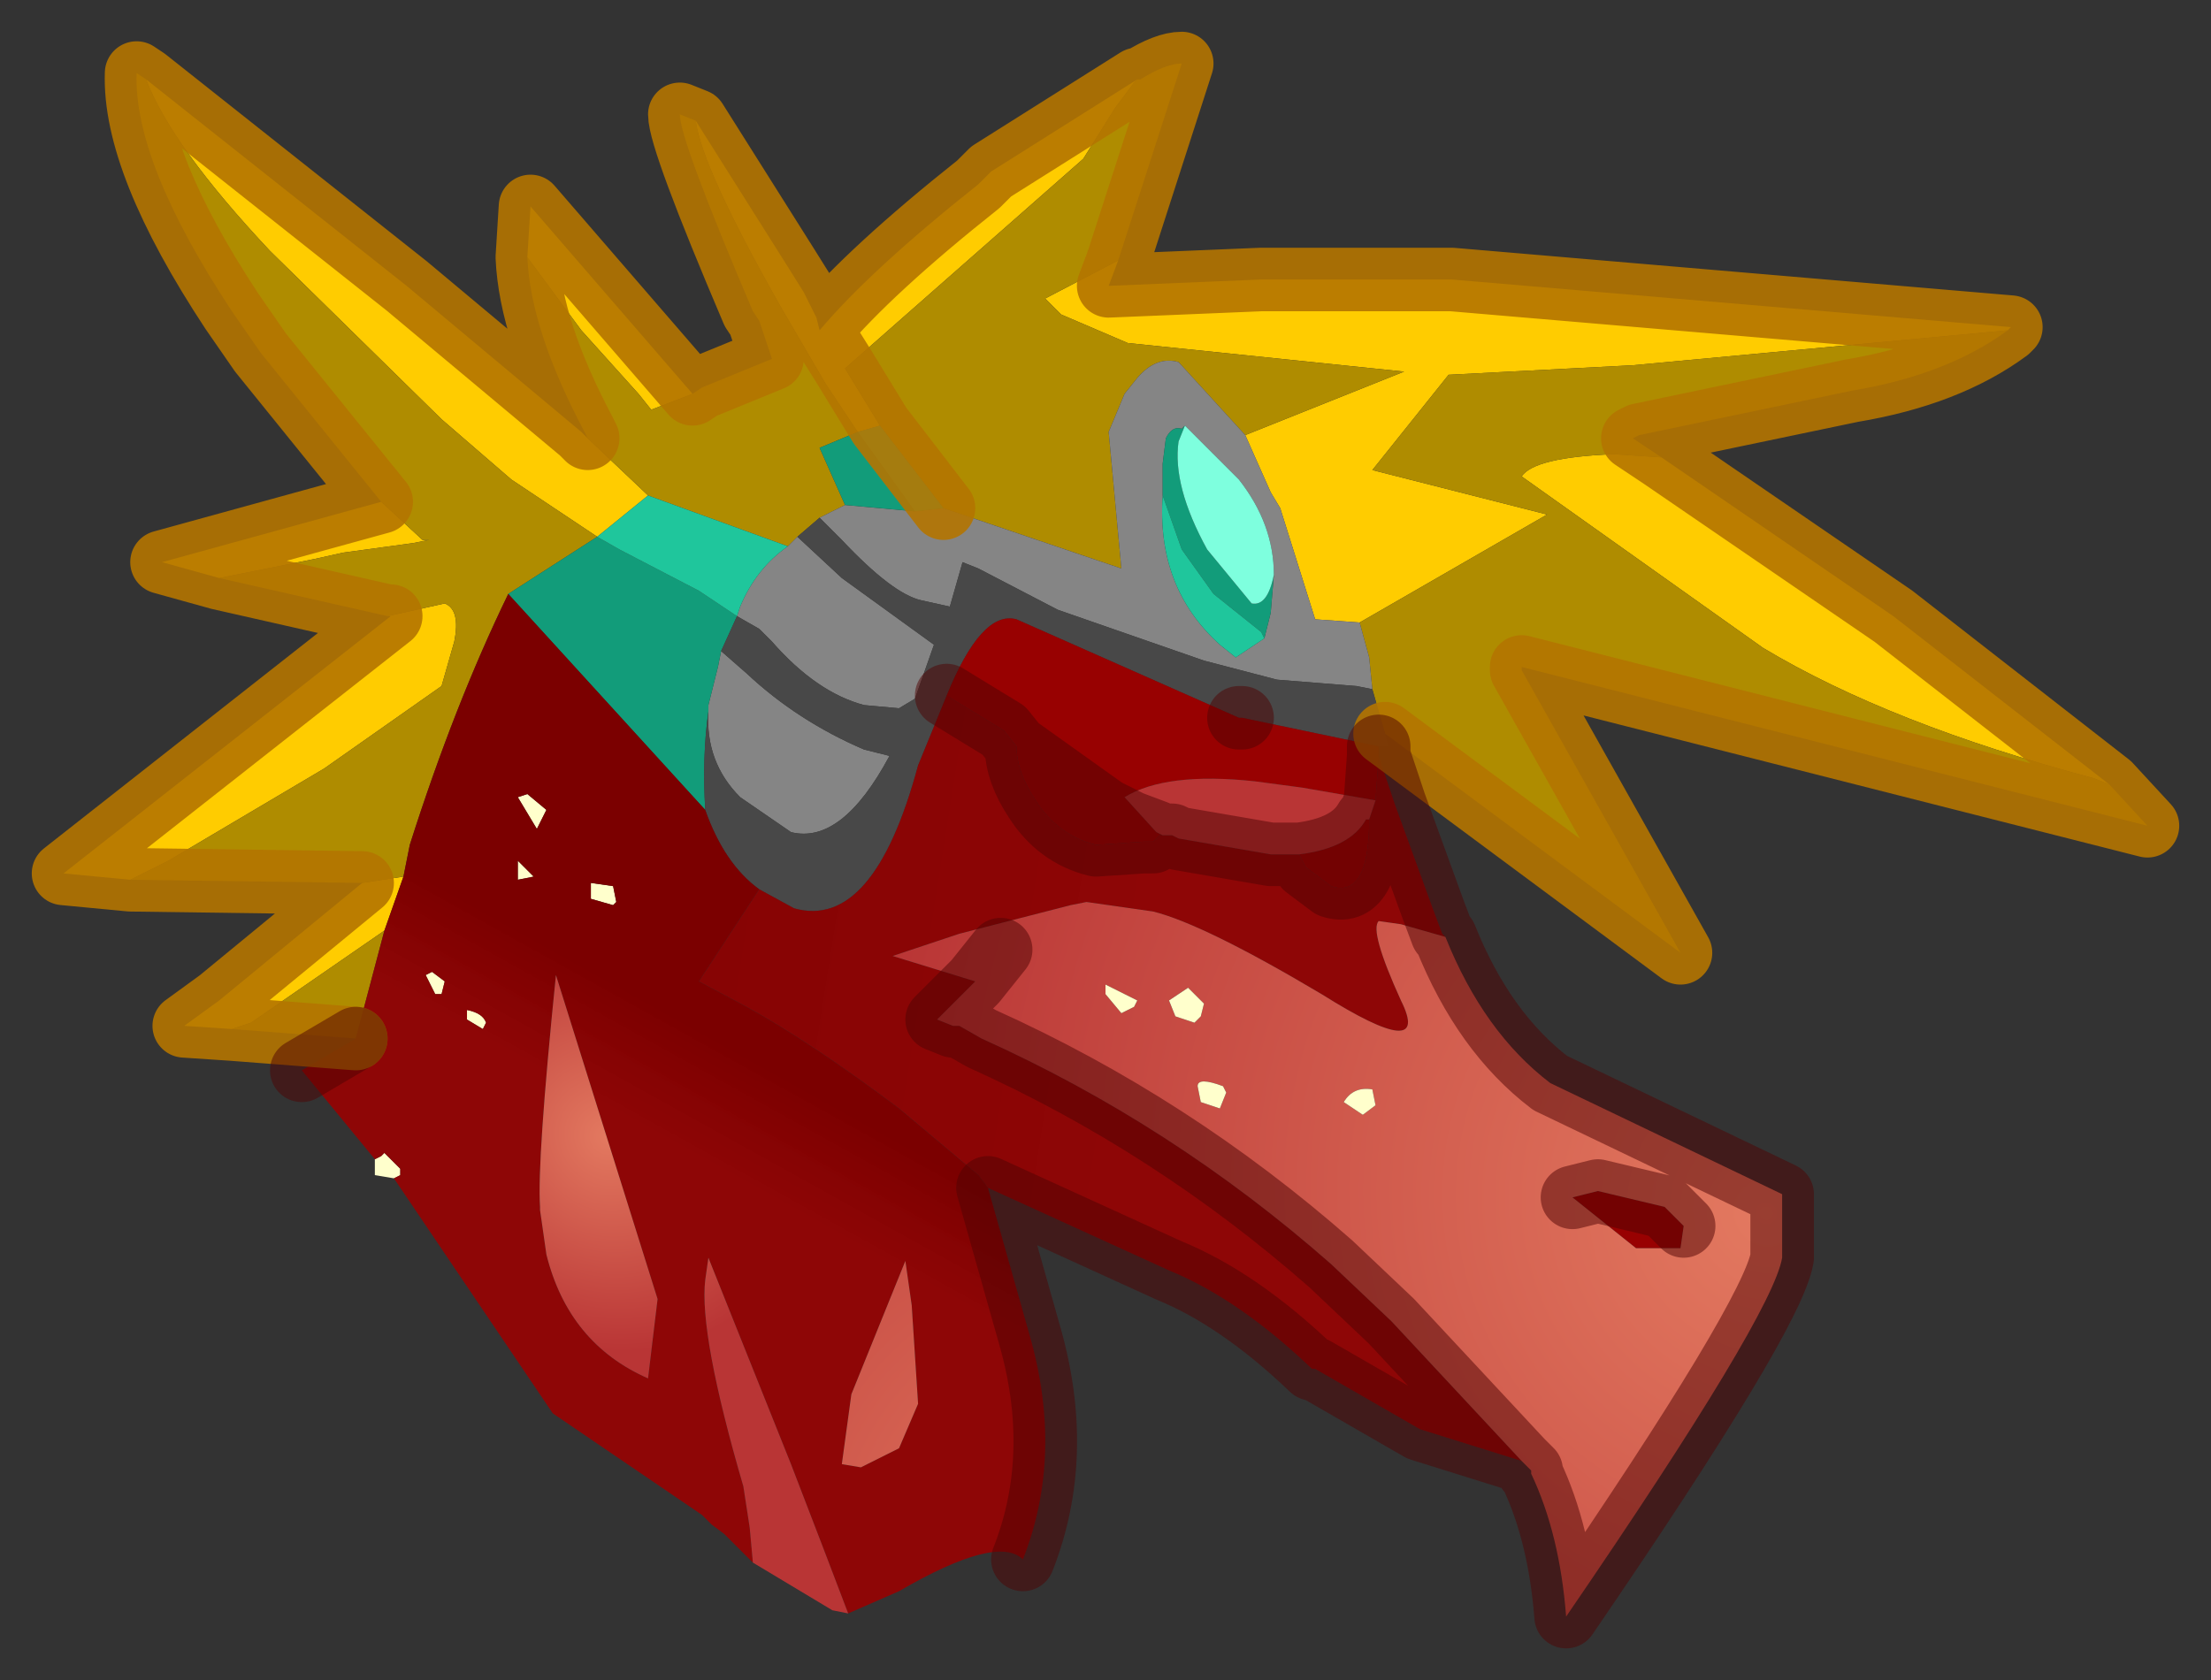<?xml version="1.0" encoding="UTF-8" standalone="no"?>
<svg xmlns:xlink="http://www.w3.org/1999/xlink" height="26.45px" width="34.8px" xmlns="http://www.w3.org/2000/svg">
  <rect width="100%" height="100%" fill="#333333" stroke="none"/>
  <g transform="matrix(1.0, 0.0, 0.0, 1.0, -32.95, -27.5)">
    <path d="M50.85 28.75 L50.8 28.8 50.5 29.2 50.0 30.0 46.25 33.3 46.0 32.9 45.85 32.7 46.0 32.9 46.25 33.3 46.8 34.2 46.45 34.3 45.95 33.55 45.25 32.35 Q44.0 30.15 43.9 29.4 L45.35 31.7 45.6 32.1 45.8 32.5 45.85 32.7 Q46.65 31.75 48.35 30.4 L48.55 30.2 50.85 28.75 M52.55 34.35 L55.05 33.35 50.7 32.9 49.65 32.45 49.4 32.2 50.55 31.6 50.4 32.0 52.8 31.9 55.8 31.9 64.6 32.65 64.55 32.7 58.65 33.25 55.75 33.4 54.55 34.9 57.3 35.6 54.35 37.3 53.65 37.25 53.1 35.5 52.95 35.25 52.55 34.35 M59.1 34.7 L62.75 37.2 66.15 39.85 65.9 39.75 Q62.7 38.9 60.7 37.7 L56.9 35.0 Q57.1 34.7 58.35 34.65 L59.1 34.7 M36.6 43.7 L35.85 43.65 36.4 43.25 38.65 41.4 39.3 41.3 39.0 42.15 36.9 43.6 36.6 43.7 M35.0 41.35 L33.95 41.25 39.1 37.2 39.05 37.2 39.95 37.0 Q40.2 37.1 40.1 37.6 L39.9 38.3 38.05 39.6 35.6 41.05 35.0 41.35 M36.4 36.6 L35.5 36.35 38.95 35.4 39.6 36.0 39.7 36.0 39.45 36.05 38.35 36.2 37.9 36.3 36.4 36.6 M35.25 28.75 L39.35 32.0 42.1 34.3 42.2 34.4 43.15 35.3 42.35 35.95 41.0 35.05 39.9 34.1 37.2 31.45 Q35.65 29.8 35.25 28.75 M41.25 31.55 L41.3 30.75 43.85 33.7 43.2 33.95 43.0 33.7 42.1 32.7 41.25 31.55" fill="#ffcc00" fill-rule="evenodd" stroke="none"/>
    <path d="M46.25 33.3 L50.0 30.0 50.5 29.2 50.8 28.8 50.85 28.75 50.9 28.75 Q51.3 28.5 51.55 28.5 L50.55 31.6 49.4 32.2 49.65 32.45 50.7 32.9 55.05 33.35 52.55 34.35 51.5 33.2 Q51.15 33.1 50.85 33.45 L50.65 33.7 50.4 34.3 50.6 36.45 47.8 35.5 46.8 34.2 46.25 33.3 M54.35 37.3 L57.3 35.6 54.55 34.9 55.75 33.4 58.65 33.25 64.55 32.7 Q63.6 33.4 62.1 33.65 L58.75 34.35 58.65 34.4 59.1 34.7 58.35 34.65 Q57.1 34.7 56.9 35.0 L60.7 37.7 Q62.7 38.9 65.9 39.75 L66.15 39.85 66.75 40.5 56.9 38.0 56.9 38.05 59.4 42.5 54.75 39.05 54.65 38.7 54.55 38.35 54.5 37.85 54.35 37.3 M38.55 43.85 L36.6 43.7 36.9 43.6 39.0 42.15 38.55 43.85 M38.65 41.4 L35.0 41.35 35.6 41.05 38.05 39.6 39.9 38.3 40.1 37.6 Q40.2 37.1 39.95 37.0 L39.05 37.2 36.4 36.6 37.9 36.3 38.35 36.2 39.45 36.05 39.7 36.0 39.6 36.0 38.95 35.4 37.05 33.05 36.6 32.4 Q35.05 30.05 35.1 28.65 L35.25 28.75 Q35.65 29.8 37.2 31.45 L39.9 34.1 41.0 35.05 42.35 35.95 40.95 36.85 Q40.1 38.6 39.4 40.8 L39.3 41.3 38.65 41.4 M42.2 34.4 L42.15 34.3 Q41.3 32.7 41.25 31.55 L42.1 32.7 43.0 33.7 43.2 33.95 43.85 33.7 44.0 33.6 45.1 33.15 44.9 32.55 44.8 32.4 Q43.65 29.7 43.65 29.3 L43.9 29.4 Q44.0 30.15 45.25 32.35 L45.95 33.55 46.45 34.3 45.85 34.55 46.25 35.45 45.85 35.65 45.5 35.95 45.35 36.1 43.15 35.3 42.2 34.4" fill="#af8c00" fill-rule="evenodd" stroke="none"/>
    <path d="M47.8 35.5 L50.6 36.45 50.4 34.3 50.65 33.7 50.85 33.45 Q51.15 33.1 51.5 33.2 L52.55 34.35 52.95 35.25 53.1 35.5 53.65 37.25 54.35 37.3 54.5 37.85 54.55 38.35 54.3 38.3 53.05 38.2 51.9 37.9 49.6 37.1 48.35 36.45 48.1 36.35 47.9 37.05 47.45 36.95 Q47.0 36.85 46.2 36.0 L45.85 35.65 46.25 35.45 47.35 35.55 47.8 35.5 M53.0 36.55 Q53.0 35.75 52.45 35.05 L51.65 34.25 51.6 34.2 51.55 34.25 Q51.4 34.2 51.3 34.4 L51.25 34.8 51.25 35.3 Q51.15 36.75 52.15 37.65 L52.4 37.85 52.85 37.55 52.95 37.15 53.0 36.55 M44.55 37.2 L44.6 37.05 Q44.85 36.45 45.35 36.1 L45.5 35.95 46.2 36.6 47.65 37.65 47.35 38.5 47.1 38.65 46.55 38.6 Q45.8 38.4 45.1 37.6 L44.9 37.4 44.55 37.2 M44.3 37.75 L44.7 38.1 Q45.5 38.85 46.55 39.3 L46.95 39.4 Q46.2 40.8 45.4 40.6 L44.6 40.05 Q44.05 39.5 44.1 38.7 L44.1 38.6 44.25 38.0 44.3 37.75" fill="#858585" fill-rule="evenodd" stroke="none"/>
    <path d="M53.0 36.55 L52.95 37.15 52.85 37.55 52.8 37.45 52.05 36.85 51.55 36.15 51.25 35.3 51.25 34.8 51.3 34.4 Q51.4 34.2 51.55 34.25 L51.6 34.2 51.5 34.45 Q51.4 35.15 51.95 36.15 L52.65 37.0 Q52.9 37.05 53.0 36.55 M40.95 36.85 L42.35 35.95 42.7 36.15 43.95 36.8 44.55 37.2 44.3 37.75 44.25 38.0 44.1 38.6 44.1 38.7 Q44.0 39.4 44.05 40.25 L40.95 36.85 M46.25 35.45 L45.85 34.55 46.45 34.3 47.35 35.55 46.25 35.45" fill="#129c7a" fill-rule="evenodd" stroke="none"/>
    <path d="M51.6 34.2 L51.65 34.25 52.45 35.05 Q53.0 35.75 53.0 36.55 52.9 37.05 52.65 37.0 L51.95 36.15 Q51.4 35.15 51.5 34.45 L51.6 34.2" fill="#7effde" fill-rule="evenodd" stroke="none"/>
    <path d="M46.8 34.2 L47.8 35.5 47.35 35.55 46.45 34.3 46.8 34.2 M52.85 37.55 L52.4 37.85 52.15 37.65 Q51.15 36.75 51.25 35.3 L51.55 36.15 52.05 36.85 52.8 37.45 52.85 37.55 M42.35 35.95 L43.15 35.3 45.35 36.1 Q44.85 36.45 44.6 37.05 L44.55 37.2 43.95 36.8 42.7 36.15 42.35 35.95" fill="#1fc69c" fill-rule="evenodd" stroke="none"/>
    <path d="M54.75 39.05 L54.8 39.25 54.65 39.25 52.5 38.8 52.45 38.8 48.95 37.25 Q48.4 37.1 47.85 38.45 L47.4 39.55 Q46.7 42.15 45.45 41.8 L44.9 41.5 Q44.35 41.1 44.05 40.25 44.0 39.4 44.1 38.7 44.05 39.5 44.6 40.05 L45.4 40.6 Q46.2 40.8 46.95 39.4 L46.55 39.3 Q45.5 38.85 44.7 38.1 L44.3 37.75 44.55 37.2 44.9 37.4 45.1 37.6 Q45.8 38.4 46.55 38.6 L47.1 38.65 47.35 38.5 47.65 37.65 46.2 36.6 45.5 35.95 45.85 35.65 46.2 36.0 Q47.0 36.85 47.45 36.95 L47.9 37.05 48.1 36.35 48.35 36.45 49.6 37.1 51.9 37.9 53.05 38.2 54.3 38.3 54.55 38.35 54.65 38.7 54.75 39.05" fill="#484848" fill-rule="evenodd" stroke="none"/>
    <path d="M54.65 39.25 L54.65 39.4 54.6 40.1 53.45 39.9 52.7 39.8 Q51.3 39.65 50.65 40.05 L51.15 40.6 50.75 40.45 50.35 40.25 48.95 39.25 50.35 40.25 50.75 40.45 51.15 40.6 51.25 40.65 51.2 40.65 51.1 40.75 50.95 40.75 50.2 40.8 Q49.6 40.65 49.25 40.1 48.95 39.65 48.95 39.25 L48.75 39.0 47.85 38.45 Q48.4 37.1 48.95 37.25 L52.45 38.8 52.5 38.8 54.65 39.25 M53.4 40.95 Q54.2 40.85 54.45 40.4 L54.5 40.4 Q54.5 41.65 53.9 41.45 L53.5 41.15 53.4 40.95 M59.45 46.8 L59.4 47.15 58.7 47.15 57.7 46.35 58.1 46.25 59.15 46.5 59.45 46.8" fill="#980101" fill-rule="evenodd" stroke="none"/>
    <path d="M54.65 39.4 L54.9 40.15 55.5 41.8 55.65 42.2 55.7 42.25 55.0 42.05 54.65 42.0 Q54.5 42.15 55.0 43.25 55.5 44.25 53.75 43.15 51.9 42.05 51.1 41.85 L50.05 41.7 49.8 41.75 48.05 42.2 47.0 42.55 48.3 42.95 47.7 43.55 47.95 43.65 48.05 43.65 48.4 43.85 Q51.4 45.2 53.9 47.4 L54.85 48.3 56.9 50.5 55.3 50.0 53.65 49.05 53.6 49.05 Q52.45 47.95 51.35 47.5 L48.5 46.2 48.35 46.0 47.1 44.95 Q45.7 43.9 44.7 43.35 L43.95 42.95 44.9 41.5 45.45 41.8 Q46.7 42.15 47.4 39.55 L47.85 38.45 48.75 39.0 48.95 39.25 Q48.95 39.65 49.25 40.1 49.6 40.65 50.2 40.8 L50.95 40.75 51.1 40.75 51.2 40.65 51.25 40.65 51.4 40.65 51.5 40.7 52.95 40.95 53.4 40.95 53.5 41.15 53.9 41.45 Q54.5 41.65 54.5 40.4 L54.6 40.1 54.65 39.4" fill="url(#gradient0)" fill-rule="evenodd" stroke="none"/>
    <path d="M55.7 42.25 Q56.3 43.75 57.35 44.55 L61.0 46.3 61.0 47.3 Q60.85 48.2 57.6 52.95 57.5 51.65 57.05 50.7 L57.05 50.65 56.9 50.5 54.85 48.3 53.9 47.4 Q51.4 45.2 48.4 43.85 L48.05 43.65 47.95 43.65 47.7 43.55 48.3 42.95 47.0 42.55 48.05 42.2 49.8 41.75 50.05 41.7 51.1 41.85 Q51.9 42.05 53.75 43.15 55.5 44.25 55.0 43.25 54.5 42.15 54.65 42.0 L55.0 42.05 55.7 42.25 M50.35 43.0 L50.35 43.15 50.6 43.45 50.8 43.35 50.85 43.25 50.35 43.0 M48.7 42.45 L48.3 42.95 48.7 42.45 M51.65 43.05 L51.35 43.25 51.45 43.5 51.75 43.6 51.85 43.5 51.9 43.3 51.65 43.05 M52.15 44.95 L52.25 44.7 52.2 44.6 Q51.8 44.45 51.8 44.6 L51.85 44.85 52.15 44.95 M54.6 44.9 L54.55 44.65 Q54.25 44.6 54.1 44.85 L54.4 45.05 54.6 44.9 M57.7 46.35 L58.7 47.15 59.4 47.15 59.45 46.8 59.15 46.5 58.1 46.25 57.7 46.35" fill="url(#gradient1)" fill-rule="evenodd" stroke="none"/>
    <path d="M39.15 46.05 L38.85 46.0 38.85 45.8 38.85 45.75 38.95 45.7 39.0 45.65 39.25 45.9 39.25 46.0 39.15 46.05 M50.35 43.0 L50.85 43.25 50.8 43.35 50.6 43.45 50.35 43.15 50.35 43.0 M41.25 40.0 L41.55 40.25 41.4 40.55 41.1 40.05 41.25 40.0 M42.65 41.7 L42.6 41.75 42.25 41.65 42.25 41.4 42.6 41.45 42.65 41.7 M41.1 41.35 L41.1 41.05 41.35 41.3 41.1 41.35 M40.55 43.7 L40.3 43.55 40.3 43.4 Q40.55 43.45 40.6 43.6 L40.55 43.7 M51.65 43.05 L51.9 43.3 51.85 43.5 51.75 43.6 51.45 43.5 51.35 43.25 51.65 43.05 M54.6 44.9 L54.4 45.05 54.1 44.85 Q54.25 44.6 54.55 44.65 L54.6 44.9 M52.15 44.95 L51.85 44.85 51.8 44.6 Q51.8 44.45 52.2 44.6 L52.25 44.7 52.15 44.95 M39.65 42.85 L39.75 42.8 39.95 42.95 39.9 43.15 39.8 43.15 39.65 42.85" fill="#ffffcc" fill-rule="evenodd" stroke="none"/>
    <path d="M48.5 46.2 L49.15 48.5 Q49.7 50.4 49.05 52.05 48.65 51.65 47.1 52.55 L46.3 52.9 45.9 51.85 45.4 50.55 44.1 47.3 44.05 47.65 Q43.95 48.5 44.65 50.9 L44.75 51.55 44.8 52.1 44.35 51.65 44.15 51.5 44.0 51.35 41.65 49.75 39.15 46.05 39.25 46.0 39.25 45.9 39.0 45.65 38.95 45.7 38.85 45.75 37.7 44.35 38.55 43.85 39.0 42.15 39.3 41.3 39.4 40.8 Q40.1 38.6 40.95 36.85 L44.05 40.25 Q44.35 41.1 44.9 41.5 L43.95 42.95 44.7 43.35 Q45.7 43.9 47.1 44.95 L48.35 46.0 48.5 46.2 M41.1 41.35 L41.35 41.3 41.1 41.05 41.1 41.35 M42.65 41.7 L42.6 41.45 42.25 41.4 42.25 41.65 42.6 41.75 42.65 41.7 M41.25 40.0 L41.1 40.05 41.4 40.55 41.55 40.25 41.25 40.0 M41.55 47.25 Q41.9 48.65 43.15 49.2 L43.3 47.95 41.7 42.85 Q41.4 45.8 41.45 46.5 L41.45 46.55 41.5 46.9 41.55 47.25 M40.55 43.7 L40.6 43.6 Q40.55 43.45 40.3 43.4 L40.3 43.55 40.55 43.7 M46.35 49.45 L46.2 50.55 46.5 50.6 47.1 50.3 47.4 49.6 47.3 48.05 47.2 47.35 46.35 49.45 M39.65 42.85 L39.8 43.15 39.9 43.15 39.95 42.95 39.75 42.8 39.65 42.85" fill="url(#gradient2)" fill-rule="evenodd" stroke="none"/>
    <path d="M46.3 52.9 L46.05 52.85 44.8 52.1 44.75 51.55 44.65 50.9 Q43.95 48.5 44.05 47.65 L44.1 47.3 45.4 50.55 45.9 51.85 46.3 52.9 M41.55 47.25 L41.5 46.9 41.45 46.55 41.45 46.5 Q41.4 45.8 41.7 42.85 L43.3 47.95 43.15 49.2 Q41.9 48.65 41.55 47.25" fill="url(#gradient3)" fill-rule="evenodd" stroke="none"/>
    <path d="M46.35 49.45 L47.2 47.35 47.3 48.05 47.4 49.6 47.1 50.3 46.5 50.6 46.2 50.55 46.35 49.45" fill="url(#gradient4)" fill-rule="evenodd" stroke="none"/>
    <path d="M51.15 40.6 L50.65 40.05 Q51.3 39.65 52.7 39.8 L53.45 39.9 54.6 40.1 54.5 40.4 54.45 40.4 Q54.2 40.85 53.4 40.95 L52.95 40.95 51.5 40.7 51.4 40.65 51.25 40.65 51.15 40.6" fill="url(#gradient5)" fill-rule="evenodd" stroke="none"/>
    <path d="M50.85 28.75 L48.55 30.2 48.35 30.4 Q46.65 31.75 45.85 32.7 L46.0 32.9 46.25 33.3 46.8 34.2 47.8 35.5 M50.55 31.6 L51.55 28.5 Q51.3 28.5 50.9 28.75 L50.85 28.75 M64.55 32.7 L64.6 32.65 55.8 31.9 52.8 31.9 50.4 32.0 50.55 31.6 M64.55 32.7 Q63.6 33.4 62.1 33.65 L58.75 34.35 58.65 34.4 59.1 34.7 62.75 37.2 66.15 39.85 66.75 40.5 56.9 38.0 56.9 38.05 59.4 42.5 54.75 39.05 M38.55 43.85 L36.6 43.7 35.85 43.65 36.4 43.25 38.65 41.4 35.0 41.35 33.95 41.25 39.1 37.2 39.05 37.2 36.4 36.6 35.5 36.35 38.95 35.4 37.05 33.05 36.6 32.4 Q35.05 30.05 35.1 28.65 L35.25 28.75 39.35 32.0 42.1 34.3 42.2 34.4 42.15 34.3 Q41.3 32.7 41.25 31.55 L41.3 30.75 43.85 33.7 44.0 33.6 45.1 33.15 44.9 32.55 44.8 32.4 Q43.65 29.7 43.65 29.3 L43.9 29.4 45.35 31.7 45.6 32.1 45.8 32.5 45.85 32.7" fill="none" stroke="#b47400" stroke-linecap="round" stroke-linejoin="round" stroke-opacity="0.902" stroke-width="1"/>
    <path d="M54.65 39.25 L54.65 39.4 54.9 40.15 55.5 41.8 55.65 42.2 55.7 42.25 Q56.3 43.75 57.35 44.55 L61.0 46.3 61.0 47.3 Q60.85 48.2 57.6 52.95 57.5 51.65 57.05 50.7 L57.0 50.65 56.9 50.5 55.3 50.0 53.65 49.05 53.6 49.05 Q52.45 47.95 51.35 47.5 L48.5 46.2 49.15 48.5 Q49.7 50.4 49.05 52.05 M37.7 44.35 L38.55 43.85 M52.45 38.8 L52.5 38.8 M47.85 38.45 L48.75 39.0 48.95 39.25 50.35 40.25 50.75 40.45 51.15 40.6 51.25 40.65 51.4 40.65 51.5 40.7 52.95 40.95 53.4 40.95 Q54.2 40.85 54.45 40.4 L54.5 40.4 54.6 40.1 54.65 39.4 M48.95 39.25 Q48.95 39.65 49.25 40.1 49.6 40.65 50.2 40.8 L50.95 40.75 51.1 40.75 51.2 40.65 51.25 40.65 M48.3 42.95 L48.7 42.45 M56.9 50.5 L54.85 48.3 53.9 47.4 Q51.4 45.2 48.4 43.85 L48.05 43.65 47.95 43.65 47.7 43.55 48.3 42.95 M53.4 40.95 L53.5 41.15 53.9 41.45 Q54.5 41.65 54.5 40.4 M59.45 46.8 L59.15 46.5 58.1 46.25 57.7 46.35 M57.05 50.7 L57.05 50.65 56.9 50.5" fill="none" stroke="#4f0202" stroke-linecap="round" stroke-linejoin="round" stroke-opacity="0.498" stroke-width="1"/>
  </g>
  <defs>
    <linearGradient gradientTransform="matrix(-0.011, -0.003, 0.009, -0.057, 35.85, 83.1)" gradientUnits="userSpaceOnUse" id="gradient0" spreadMethod="pad" x1="-819.2" x2="819.2">
      <stop offset="0.0" stop-color="#980101" stop-opacity="0.902"></stop>
      <stop offset="1.0" stop-color="#7b0000"></stop>
    </linearGradient>
    <radialGradient cx="0" cy="0" gradientTransform="matrix(0.017, 0.004, -0.003, 0.017, 60.75, 46.6)" gradientUnits="userSpaceOnUse" id="gradient1" r="819.2" spreadMethod="pad">
      <stop offset="0.0" stop-color="#e37960"></stop>
      <stop offset="1.0" stop-color="#b93535"></stop>
    </radialGradient>
    <linearGradient gradientTransform="matrix(5.0E-4, -0.001, 0.009, 0.005, 43.7, 44.6)" gradientUnits="userSpaceOnUse" id="gradient2" spreadMethod="pad" x1="-819.2" x2="819.2">
      <stop offset="0.0" stop-color="#980101" stop-opacity="0.902"></stop>
      <stop offset="1.0" stop-color="#7b0000"></stop>
    </linearGradient>
    <radialGradient cx="0" cy="0" gradientTransform="matrix(0.004, 0.001, -7.0E-4, 0.004, 42.5, 45.4)" gradientUnits="userSpaceOnUse" id="gradient3" r="819.2" spreadMethod="pad">
      <stop offset="0.0" stop-color="#e37960"></stop>
      <stop offset="1.0" stop-color="#b93535"></stop>
    </radialGradient>
    <radialGradient cx="0" cy="0" gradientTransform="matrix(0.013, 0.003, -0.002, 0.013, 50.6, 52.55)" gradientUnits="userSpaceOnUse" id="gradient4" r="819.2" spreadMethod="pad">
      <stop offset="0.0" stop-color="#e37960"></stop>
      <stop offset="1.0" stop-color="#b93535"></stop>
    </radialGradient>
    <radialGradient cx="0" cy="0" gradientTransform="matrix(0.029, -0.002, 0.005, 0.03, 207.85, 73.0)" gradientUnits="userSpaceOnUse" id="gradient5" r="819.2" spreadMethod="pad">
      <stop offset="0.0" stop-color="#e37960"></stop>
      <stop offset="1.0" stop-color="#b93535"></stop>
    </radialGradient>
  </defs>
</svg>
